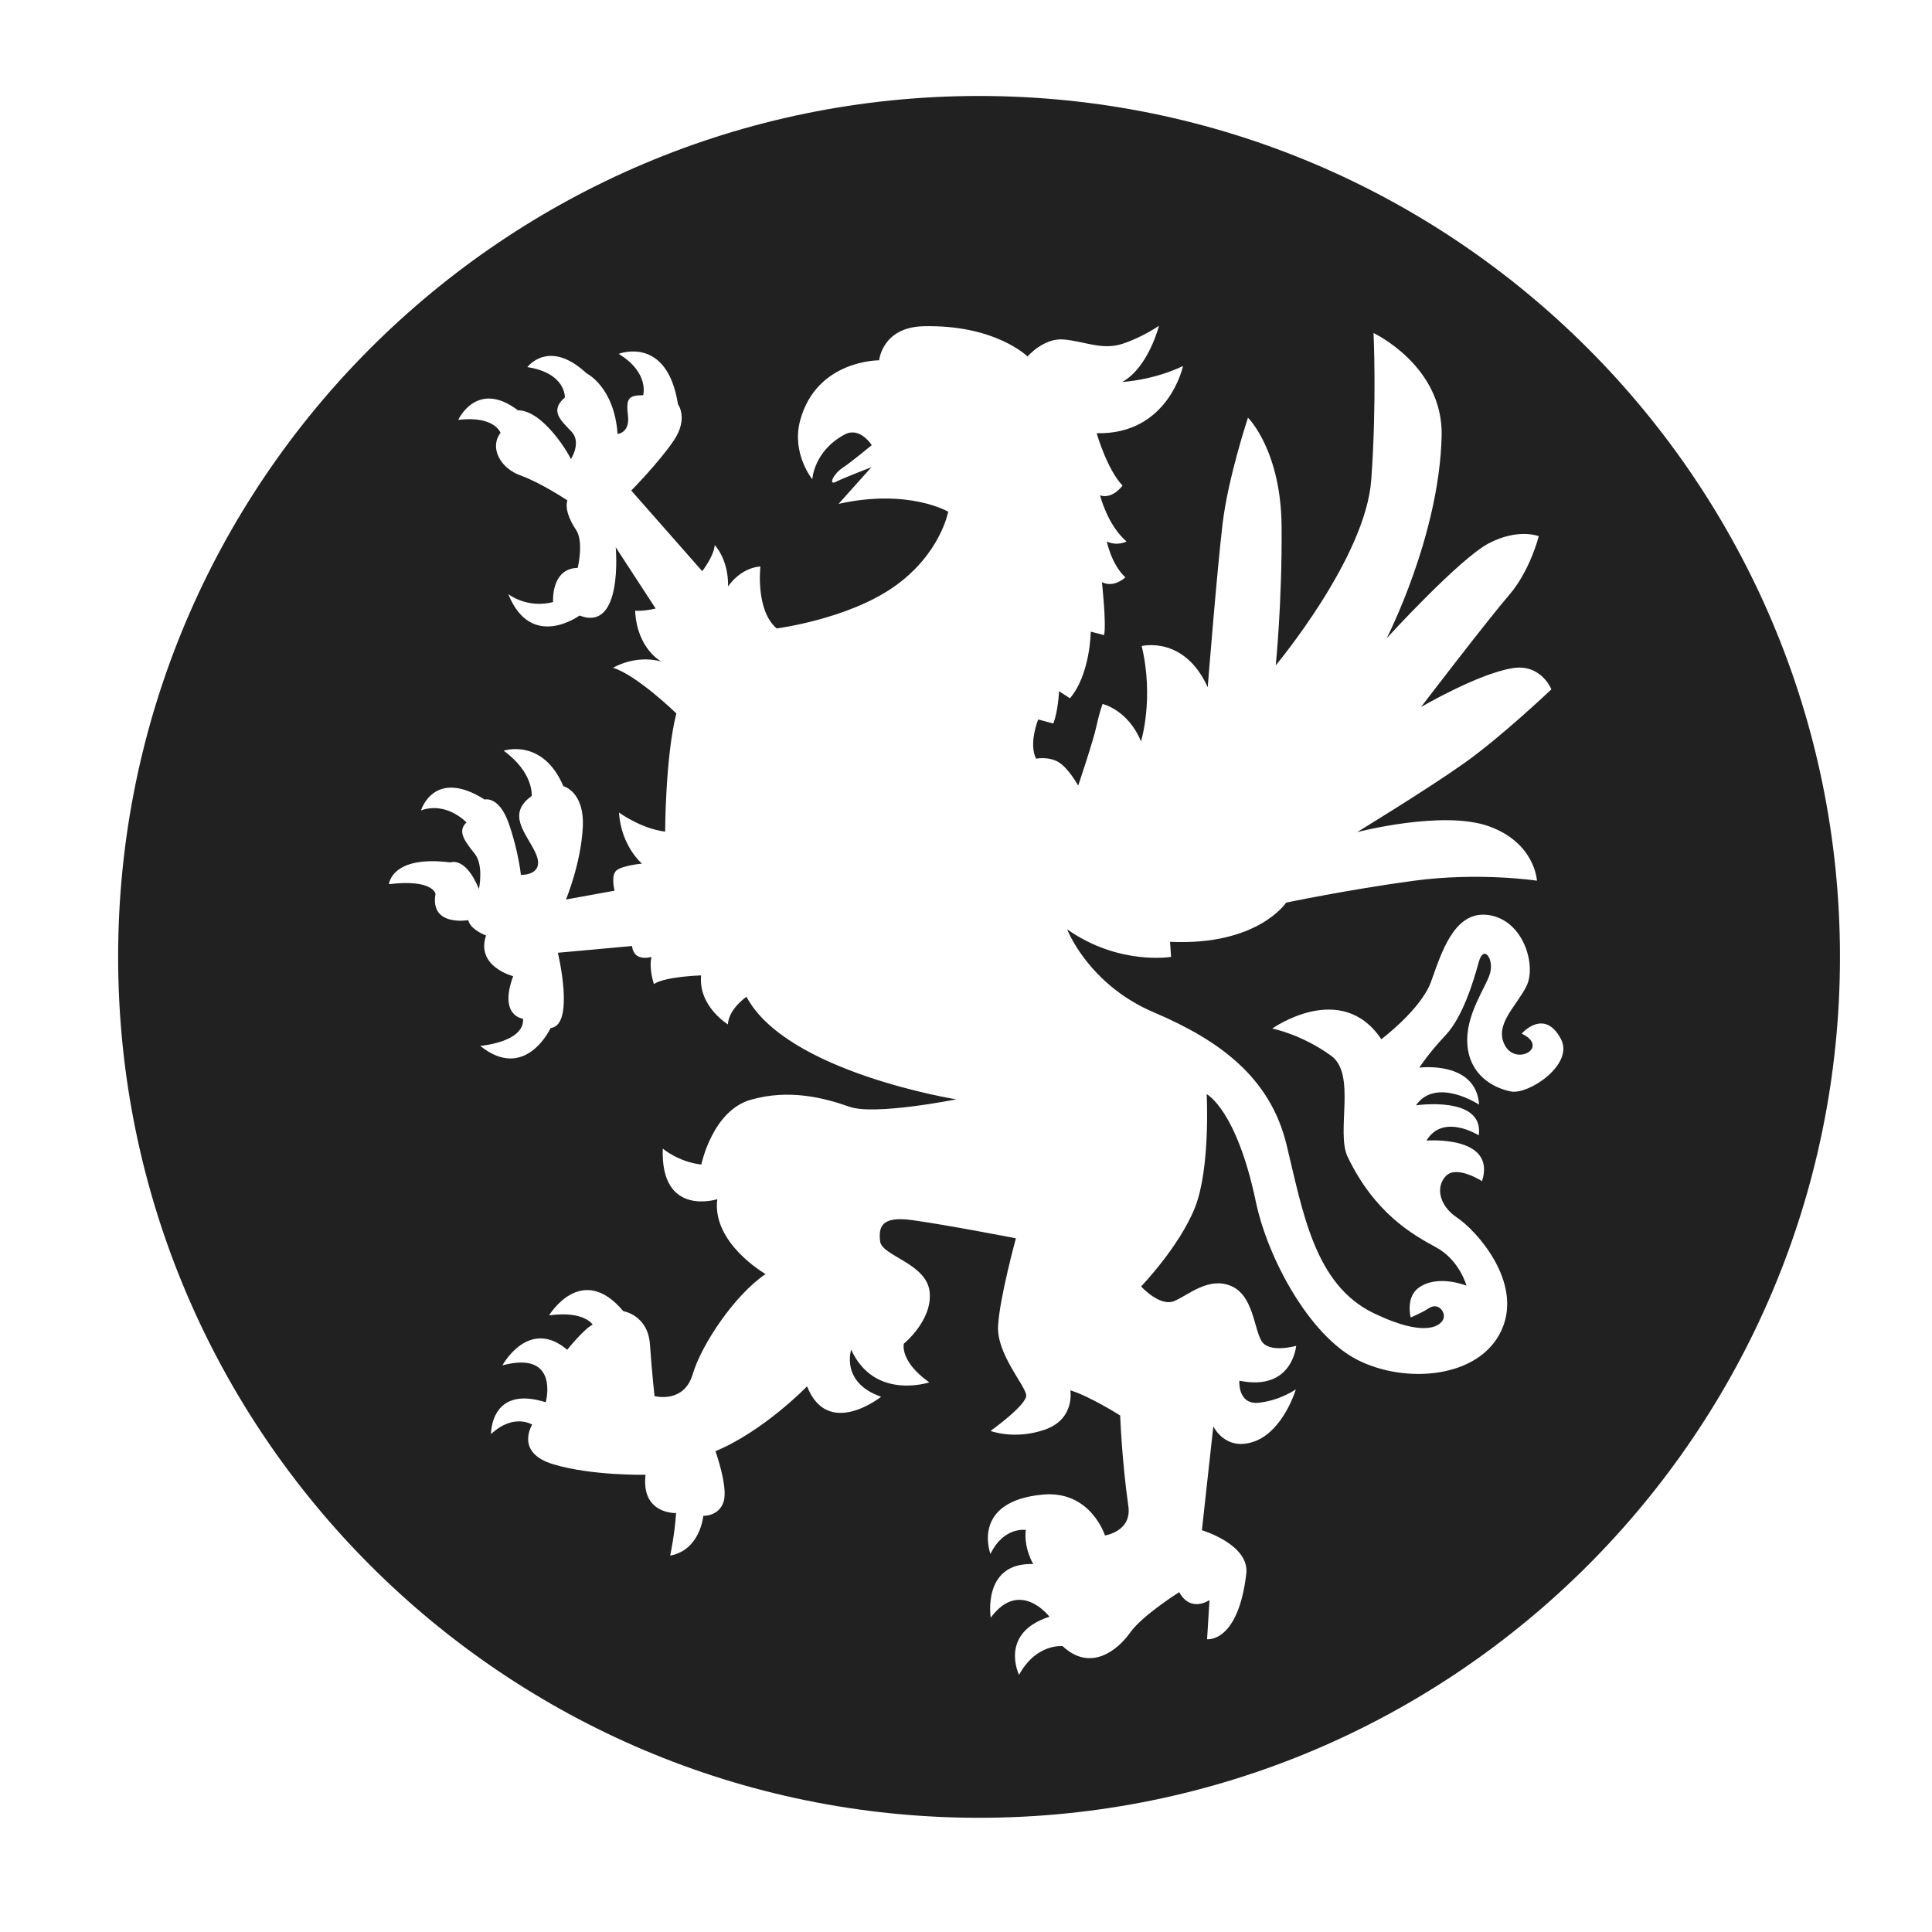 <?xml version="1.0" encoding="UTF-8" standalone="no"?>
<!DOCTYPE svg PUBLIC "-//W3C//DTD SVG 1.1//EN" "http://www.w3.org/Graphics/SVG/1.1/DTD/svg11.dtd">
<svg width="100%" height="100%" viewBox="0 0 1150 1150" version="1.1" xmlns="http://www.w3.org/2000/svg" xmlns:xlink="http://www.w3.org/1999/xlink" xml:space="preserve"  style="fill-rule:evenodd;clip-rule:evenodd;stroke-linejoin:round;stroke-miterlimit:2;">
    <g id="harkonnen" transform="matrix(5.603,0,0,5.603,-4580,-4490)">
        <path d="M921.428,811.552C971.906,811.552 1012.89,852.534 1012.89,903.011C1012.89,953.489 971.906,994.471 921.428,994.471C870.95,994.471 829.969,953.489 829.969,903.011C829.969,852.534 870.95,811.552 921.428,811.552ZM918.154,855.722C918.154,855.722 913.95,853.231 906.505,854.886L909.994,850.991C909.994,850.991 907.044,852.122 906.221,852.545C905.397,852.967 905.938,851.715 906.901,851.08C907.864,850.446 910.027,848.645 910.027,848.645C910.027,848.645 908.779,846.648 907.159,847.513C903.859,849.273 903.715,852.275 903.715,852.275C903.715,852.275 901.479,849.528 902.421,846.032C904.162,839.573 910.817,839.634 910.817,839.634C910.817,839.634 911.128,836.118 915.534,836.015C923.186,835.836 926.579,839.23 926.579,839.23C926.579,839.23 928.259,837.261 930.376,837.418C932.494,837.575 934.488,838.596 936.65,837.887C938.813,837.178 940.543,835.964 940.543,835.964C940.543,835.964 939.438,840.379 936.645,841.933C936.645,841.933 939.921,841.773 943.098,840.238C943.098,840.238 941.569,847.552 933.923,847.38C933.923,847.38 935.028,851.228 936.672,852.94C936.672,852.94 935.636,854.418 934.287,853.983C934.287,853.983 935.054,857.122 937.1,858.884C937.1,858.884 936.122,859.407 935.001,858.881C935.001,858.881 935.489,861.319 936.976,862.693C936.976,862.693 935.764,863.862 934.483,863.199C934.483,863.199 934.967,867.543 934.716,868.827L933.298,868.46C933.298,868.46 933.255,872.995 931.083,875.54L929.931,874.785C929.931,874.785 929.817,877.002 929.313,878.219L927.716,877.788C927.716,877.788 926.674,880.289 927.485,881.956C927.485,881.956 928.837,881.685 929.896,882.338C930.955,882.991 931.962,884.816 931.962,884.816C931.962,884.816 933.563,880.079 933.901,878.501C934.239,876.923 934.557,876.141 934.557,876.141C934.557,876.141 937.259,876.762 938.633,880.119C938.633,880.119 940.045,875.618 938.71,869.989C938.71,869.989 943.229,868.852 945.721,874.364C945.721,874.364 946.721,861.808 947.309,856.936C947.896,852.065 949.999,845.728 949.999,845.728C949.999,845.728 953.505,849.167 953.57,857.277C953.635,865.387 952.946,872.038 952.946,872.038C952.946,872.038 962.496,860.639 963.095,852.331C963.694,844.023 963.337,836.735 963.337,836.735C963.337,836.735 970.741,840.214 970.573,847.657C970.333,858.29 964.731,869.166 964.731,869.166C964.731,869.166 972.47,860.689 975.602,859.065C978.733,857.441 980.891,858.319 980.891,858.319C980.891,858.319 979.979,861.983 977.737,864.574C975.496,867.164 968.38,876.47 968.38,876.47C968.38,876.47 974.39,872.949 978.088,872.341C981.157,871.837 982.23,874.59 982.23,874.59C982.23,874.59 976.977,879.59 972.974,882.429C968.971,885.267 961.59,889.758 961.59,889.758C961.59,889.758 970.743,887.371 975.631,889.151C980.52,890.931 980.698,894.917 980.698,894.917C980.698,894.917 974.552,893.983 967.577,894.929C960.602,895.875 954.051,897.248 954.051,897.248C954.051,897.248 951.045,901.851 941.719,901.41L941.829,903.011C941.829,903.011 936.291,903.951 930.791,900.088C930.791,900.088 933.017,905.937 940.023,908.916C947.029,911.895 952.345,915.834 954.08,922.907C955.814,929.981 957.016,937.815 963.358,940.865C969.075,943.615 970.605,942.096 970.785,941.382C970.966,940.668 970.172,939.715 969.234,940.323C968.296,940.931 967.281,941.313 967.281,941.313C967.281,941.313 966.736,939.189 968.114,938.175C970.14,936.684 973.216,937.942 973.216,937.942C973.216,937.942 972.475,935.216 969.982,933.867C967.49,932.518 963.468,930.256 960.584,924.245C959.328,921.627 961.54,915.477 958.838,913.518C955.658,911.212 952.576,910.626 952.576,910.626C952.576,910.626 959.914,905.407 964.165,911.76C964.165,911.76 968.357,908.61 969.434,905.682C970.511,902.753 971.844,898.027 975.567,898.568C979.289,899.108 980.651,903.931 979.595,906.094C978.538,908.256 976.098,910.223 977.305,912.43C978.511,914.638 982.069,912.583 979.072,911.163C979.072,911.163 981.468,908.4 983.238,911.725C984.684,914.439 979.803,917.695 977.905,917.306C976.006,916.917 973.562,915.553 973.308,912.351C973.053,909.149 975.319,906.227 975.725,904.718C976.13,903.208 975.033,901.645 974.507,903.588C973.981,905.531 972.823,909.392 970.993,911.33C969.164,913.267 968.203,914.776 968.203,914.776C968.203,914.776 974.225,913.997 974.551,918.705C974.551,918.705 969.994,915.716 967.845,918.78C967.845,918.78 975.108,917.717 974.516,921.97C974.516,921.97 970.731,919.576 968.964,922.527C968.964,922.527 976.421,921.931 974.866,926.842C974.866,926.842 972.185,925.103 971.04,926.274C969.896,927.446 970.304,929.449 972.241,930.733C974.179,932.017 979.285,937.543 976.93,942.68C974.574,947.816 966.709,948.408 961.622,945.82C956.534,943.231 952.103,935.071 950.834,929.021C948.774,919.198 945.613,917.596 945.613,917.596C945.613,917.596 946.02,925.454 944.373,929.622C942.726,933.789 938.644,938.023 938.644,938.023C938.644,938.023 940.649,940.232 942.181,939.569C943.713,938.906 945.824,936.976 948.19,937.967C950.555,938.958 950.627,942.456 951.432,943.807C952.236,945.158 955.119,944.333 955.119,944.333C955.119,944.333 954.73,949.203 949.081,948.034C949.081,948.034 948.89,950.63 951.166,950.376C953.441,950.122 955.085,948.956 955.085,948.956C955.085,948.956 953.784,953.357 950.691,954.483C947.599,955.61 946.318,952.888 946.318,952.888L945.103,963.922C945.103,963.922 950.189,965.422 949.818,968.557C948.943,975.936 945.654,975.501 945.654,975.501L945.909,971.338C945.909,971.338 943.931,972.742 942.696,970.5C942.696,970.5 938.798,972.94 937.471,974.81C936.145,976.68 933.261,979.003 930.31,976.236C930.31,976.236 927.509,975.912 925.679,979.291C925.679,979.291 923.498,974.85 928.91,973.11C928.91,973.11 925.772,969.005 922.671,973.21C922.671,973.21 921.726,967.326 927.184,967.516C927.184,967.516 926.155,965.789 926.396,963.891C926.396,963.891 924.06,963.51 922.642,966.439C922.642,966.439 920.503,960.872 928.165,960.137C933.287,959.645 934.806,964.476 934.806,964.476C934.806,964.476 937.676,964.056 937.292,961.377C936.594,956.504 936.423,951.73 936.423,951.73C936.423,951.73 933.14,949.656 931.128,949.061C931.128,949.061 931.661,952.103 928.436,953.229C925.212,954.356 922.65,953.372 922.65,953.372C922.65,953.372 926.533,950.6 926.439,949.569C926.346,948.538 923.295,945.201 923.45,942.228C923.605,939.255 925.346,932.909 925.346,932.909C925.346,932.909 918.025,931.485 914.31,930.974C911.01,930.52 910.744,931.722 910.923,933.249C911.103,934.777 915.841,935.565 916.178,938.584C916.515,941.602 913.441,944.102 913.441,944.102C913.441,944.102 912.944,945.941 916.143,948.213C916.143,948.213 910.304,950.16 907.844,944.734C907.844,944.734 906.678,948.23 911.026,949.74C911.026,949.74 905.374,954.255 903.159,948.634C903.159,948.634 898.572,953.385 893.427,955.524C893.427,955.524 894.783,959.299 894.297,960.876C893.811,962.453 892.135,962.394 892.135,962.394C892.135,962.394 891.822,966.031 888.614,966.616C888.614,966.616 889.107,964.338 889.241,962.097C889.241,962.097 885.504,962.254 885.999,958.027C885.999,958.027 880.346,958.156 876.204,956.916C872.062,955.675 873.959,952.702 873.959,952.702C873.959,952.702 871.991,951.454 869.588,953.707C869.588,953.707 869.48,948.46 875.396,950.325C875.396,950.325 876.928,944.782 870.794,946.404C870.794,946.404 873.575,941.275 877.676,944.747C877.676,944.747 879.434,942.556 880.38,942.076C880.38,942.076 879.48,940.579 875.753,941.095C875.753,941.095 879.196,935.355 883.635,940.649C883.635,940.649 886.248,941.046 886.467,944.177C886.685,947.309 886.955,949.674 886.955,949.674C886.955,949.674 890.076,950.509 891.012,947.341C891.948,944.173 895.476,938.923 898.748,936.705C898.748,936.705 893.024,933.425 893.619,928.753C893.619,928.753 887.569,930.711 887.829,923.379C887.829,923.379 889.493,924.8 891.926,925.07C891.926,925.07 893.089,919.365 897.172,918.192C901.255,917.019 904.989,917.989 907.669,918.935C910.35,919.881 919.005,918.146 919.005,918.146C919.005,918.146 900.973,915.259 896.722,907.248C896.722,907.248 894.846,908.517 894.745,910.18C894.745,910.18 891.587,908.259 891.902,904.979C891.902,904.979 888.083,905.087 886.889,905.898C886.889,905.898 886.321,904.25 886.636,903.011C886.636,903.011 884.748,903.618 884.563,901.857L876.685,902.573C876.685,902.573 878.541,910.286 875.912,910.574C875.912,910.574 873.253,916.338 868.433,912.466C868.433,912.466 873.162,912.089 872.985,909.583C872.985,909.583 870.365,909.316 871.936,905.062C871.936,905.062 867.934,904.053 869.056,900.737C869.056,900.737 867.428,900.166 867.158,899.109C867.158,899.109 863.058,899.83 863.688,896.308C863.688,896.308 863.404,894.724 858.739,895.287C858.739,895.287 858.983,892.181 865.266,892.976C865.266,892.976 866.857,892.286 868.299,895.8C868.299,895.8 868.836,893.291 867.852,892.051C866.869,890.811 865.939,889.693 866.975,888.728C866.975,888.728 864.892,886.477 862.145,887.449C862.145,887.449 863.517,882.887 868.905,886.295C868.905,886.295 870.421,885.872 871.456,888.801C872.491,891.73 872.757,894.298 872.757,894.298C872.757,894.298 875.471,894.415 874.281,891.9C873.331,889.891 871.185,887.845 873.907,885.919C873.907,885.919 874.151,883.459 870.925,881.107C870.925,881.107 875.064,879.716 877.268,884.875C877.268,884.875 879.537,885.427 879.331,889.279C879.125,893.131 877.545,896.916 877.545,896.916L882.71,895.978C882.71,895.978 882.267,894.337 882.93,893.813C883.594,893.289 885.621,893.105 885.621,893.105C885.621,893.105 883.41,891.265 883.176,887.674C883.176,887.674 885.513,889.39 888.081,889.705C888.081,889.705 888.102,881.722 889.273,877.148C889.273,877.148 885.087,873.079 882.548,872.301C882.548,872.301 884.838,870.88 887.654,871.624C887.654,871.624 885.077,870.256 884.894,866.235C884.894,866.235 885.676,866.327 887.073,866.005L882.83,859.494C882.83,859.494 883.665,868.572 878.984,866.747C878.984,866.747 873.849,870.52 871.416,864.47C871.416,864.47 873.384,866.038 876.178,865.318C876.178,865.318 875.909,861.759 878.793,861.684C878.793,861.684 879.465,858.909 878.619,857.652C877.772,856.394 877.449,855.249 877.697,854.517C877.697,854.517 874.881,852.638 872.709,851.861C870.536,851.083 869.403,848.893 870.594,847.337C870.594,847.337 869.969,845.498 866.103,845.962C866.103,845.962 868.065,841.624 872.456,844.955C872.456,844.955 873.654,844.785 875.396,846.497C877.139,848.209 878.075,850.125 878.075,850.125C878.075,850.125 879.217,848.363 878.142,847.219C877.068,846.076 875.741,845.024 877.43,843.583C877.43,843.583 877.551,840.988 873.443,840.358C873.443,840.358 875.725,837.28 879.735,841.02C879.735,841.02 882.669,842.435 883.028,847.459C883.028,847.459 884.34,847.354 884.132,845.548C883.924,843.741 884.128,843.332 885.747,843.346C885.747,843.346 886.437,840.946 883.143,838.95C883.143,838.95 888.281,836.924 889.448,844.313C889.448,844.313 890.57,845.808 889.015,848.128C887.46,850.448 884.482,853.469 884.482,853.469L892.02,862.035C892.02,862.035 893.258,860.457 893.348,859.267C893.348,859.267 894.822,860.754 894.766,863.66C894.766,863.66 896.016,861.7 898.202,861.537C898.202,861.537 897.655,866.181 899.93,868.119C899.93,868.119 907.443,867.154 912.382,863.698C917.321,860.242 918.154,855.722 918.154,855.722Z" style="fill:rgb(33,33,33);"/>
    </g>
</svg>
